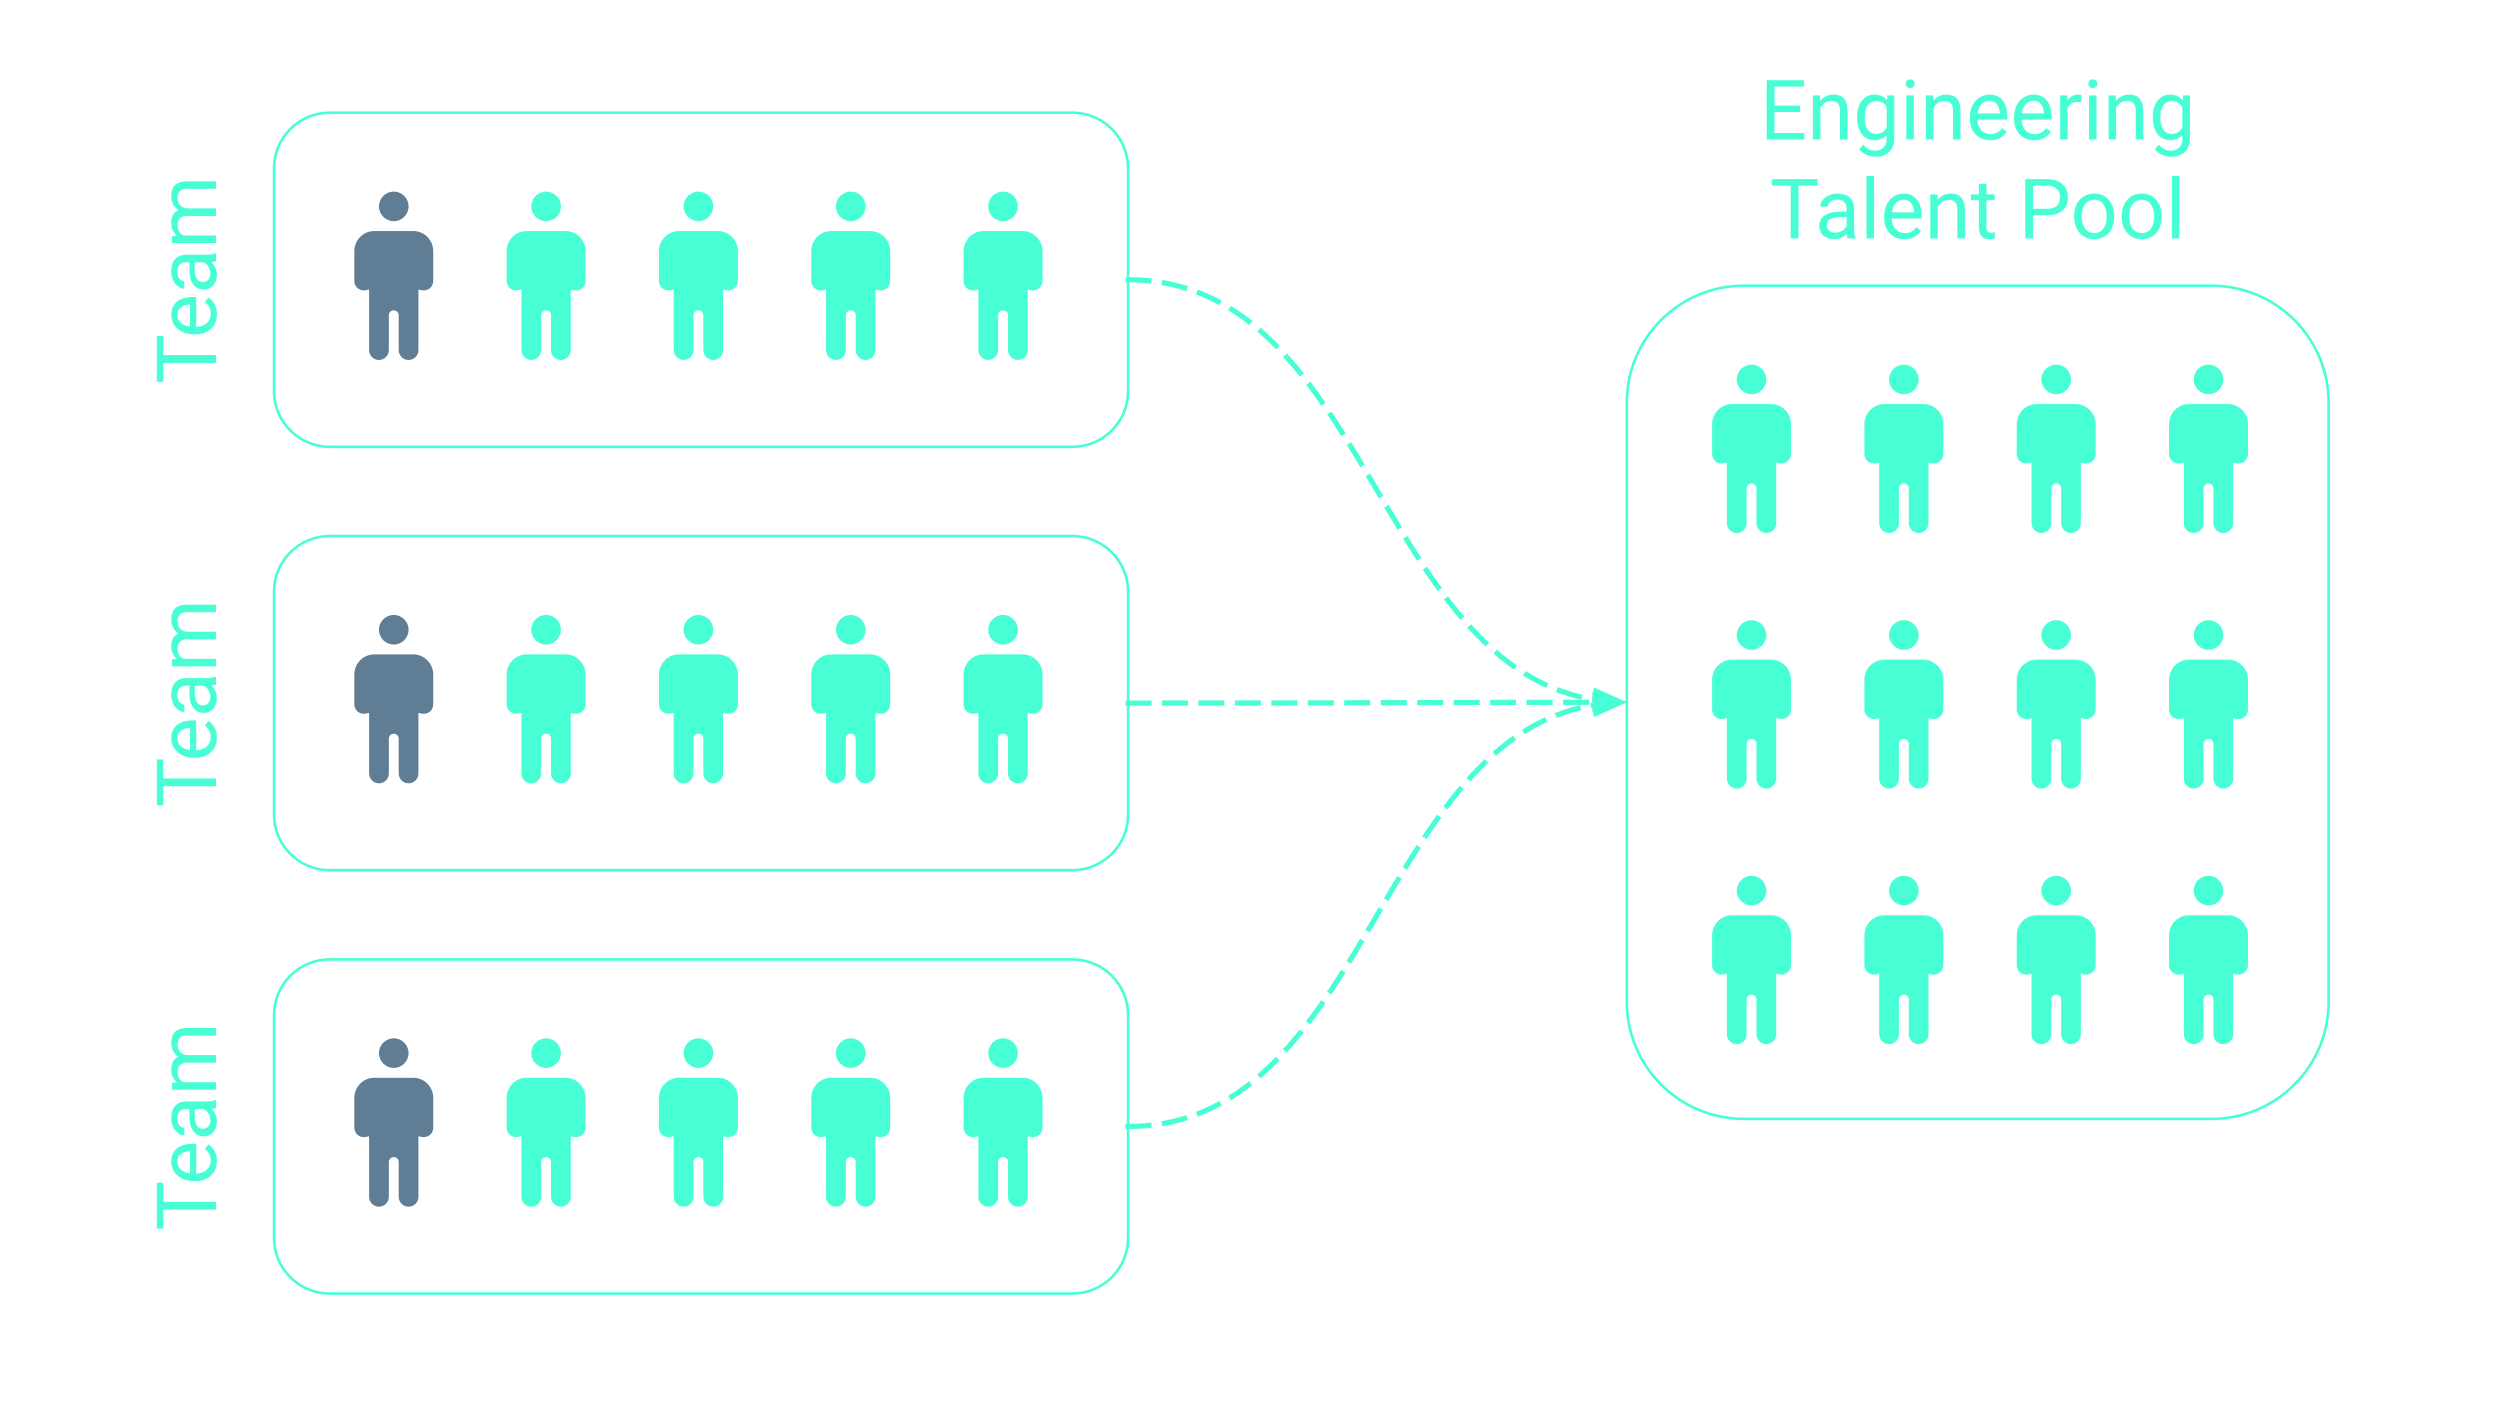 <?xml version="1.0" encoding="utf-8"?>
<svg version="1.1" viewBox="0.0 0.0 960.0 540.0" fill="none" stroke="none" stroke-linecap="square" stroke-miterlimit="10" xmlns="http://www.w3.org/2000/svg">
  <clipPath id="g6b4b12fa62_0_230.0">
    <path d="m0 0l960.0 0l0 540.0l-960.0 0l0 -540.0z" clip-rule="nonzero"/>
  </clipPath>
  <g clip-path="url(#g6b4b12fa62_0_230.0)">
    <path fill="#000000" fill-opacity="0.0" d="m105.222 64.658l0 0c0 -11.811 9.575 -21.386 21.386 -21.386l285.196 0c5.672 0 11.112 2.253 15.122 6.264c4.011 4.011 6.264 9.45 6.264 15.122l0 85.542c0 11.811 -9.575 21.386 -21.386 21.386l-285.196 0l0 0c-11.811 0 -21.386 -9.575 -21.386 -21.386z" fill-rule="evenodd"/>
    <path stroke="#48ffd5" stroke-width="1.0" stroke-linejoin="round" stroke-linecap="butt" d="m105.222 64.658l0 0c0 -11.811 9.575 -21.386 21.386 -21.386l285.196 0c5.672 0 11.112 2.253 15.122 6.264c4.011 4.011 6.264 9.45 6.264 15.122l0 85.542c0 11.811 -9.575 21.386 -21.386 21.386l-285.196 0l0 0c-11.811 0 -21.386 -9.575 -21.386 -21.386z" fill-rule="evenodd"/>
    <path fill="#000000" fill-opacity="0.0" d="m624.706 154.626l0 0c0 -24.805 20.109 -44.914 44.914 -44.914l179.652 0l0 0c11.912 0 23.336 4.732 31.759 13.155c8.423 8.423 13.155 19.847 13.155 31.759l0 230.108c0 24.805 -20.109 44.914 -44.914 44.914l-179.652 0c-24.805 0 -44.914 -20.109 -44.914 -44.914z" fill-rule="evenodd"/>
    <path stroke="#48ffd5" stroke-width="1.0" stroke-linejoin="round" stroke-linecap="butt" d="m624.706 154.626l0 0c0 -24.805 20.109 -44.914 44.914 -44.914l179.652 0l0 0c11.912 0 23.336 4.732 31.759 13.155c8.423 8.423 13.155 19.847 13.155 31.759l0 230.108c0 24.805 -20.109 44.914 -44.914 44.914l-179.652 0c-24.805 0 -44.914 -20.109 -44.914 -44.914z" fill-rule="evenodd"/>
    <path fill="#5f7d95" d="m151.212 73.573c-3.144 0 -5.691 2.547 -5.691 5.687c0 3.134 2.547 5.68 5.691 5.68c3.131 0 5.677 -2.547 5.677 -5.68c0 -3.14 -2.547 -5.687 -5.677 -5.687z" fill-rule="evenodd"/>
    <path fill="#5f7d95" d="m143.632 88.728c-4.181 0 -7.576 3.526 -7.576 7.707l0 11.367c0 1.993 1.386 3.711 3.708 3.711c0.597 0 1.255 -0.114 1.97 -0.366l0 23.298c0 2.09 1.698 3.788 3.788 3.788c2.094 0 3.792 -1.698 3.792 -3.788l0 -13.387c0 -1.05 0.846 -1.889 1.899 -1.889c1.04 0 1.889 0.839 1.889 1.889l0 13.387c0 2.09 1.698 3.788 3.788 3.788c2.09 0 3.788 -1.698 3.788 -3.788l0 -23.298c0.715 0.252 1.376 0.366 1.973 0.366c2.322 0 3.718 -1.718 3.718 -3.711l0 -11.367c0 -4.18 -3.406 -7.707 -7.58 -7.707z" fill-rule="evenodd"/>
    <path fill="#48ffd5" d="m209.703 73.573c-3.144 0 -5.691 2.547 -5.691 5.687c0 3.134 2.547 5.68 5.691 5.68c3.131 0 5.677 -2.547 5.677 -5.68c0 -3.14 -2.547 -5.687 -5.677 -5.687z" fill-rule="evenodd"/>
    <path fill="#48ffd5" d="m202.124 88.728c-4.181 0 -7.576 3.526 -7.576 7.707l0 11.367c0 1.993 1.386 3.711 3.708 3.711c0.597 0 1.255 -0.114 1.97 -0.366l0 23.298c0 2.09 1.698 3.788 3.788 3.788c2.094 0 3.792 -1.698 3.792 -3.788l0 -13.387c0 -1.05 0.846 -1.889 1.899 -1.889c1.04 0 1.889 0.839 1.889 1.889l0 13.387c0 2.09 1.698 3.788 3.788 3.788c2.09 0 3.788 -1.698 3.788 -3.788l0 -23.298c0.715 0.252 1.376 0.366 1.973 0.366c2.322 0 3.718 -1.718 3.718 -3.711l0 -11.367c0 -4.18 -3.406 -7.707 -7.58 -7.707z" fill-rule="evenodd"/>
    <path fill="#48ffd5" d="m268.195 73.573c-3.144 0 -5.691 2.547 -5.691 5.687c0 3.134 2.547 5.68 5.691 5.68c3.131 0 5.677 -2.547 5.677 -5.68c0 -3.14 -2.547 -5.687 -5.677 -5.687z" fill-rule="evenodd"/>
    <path fill="#48ffd5" d="m260.615 88.728c-4.181 0 -7.576 3.526 -7.576 7.707l0 11.367c0 1.993 1.386 3.711 3.708 3.711c0.597 0 1.255 -0.114 1.97 -0.366l0 23.298c0 2.09 1.698 3.788 3.788 3.788c2.094 0 3.792 -1.698 3.792 -3.788l0 -13.387c0 -1.05 0.846 -1.889 1.899 -1.889c1.04 0 1.889 0.839 1.889 1.889l0 13.387c0 2.09 1.698 3.788 3.788 3.788c2.09 0 3.788 -1.698 3.788 -3.788l0 -23.298c0.715 0.252 1.376 0.366 1.973 0.366c2.322 0 3.718 -1.718 3.718 -3.711l0 -11.367c0 -4.18 -3.406 -7.707 -7.58 -7.707z" fill-rule="evenodd"/>
    <path fill="#48ffd5" d="m385.178 73.572c-3.144 0 -5.691 2.547 -5.691 5.687c0 3.134 2.547 5.68 5.691 5.68c3.131 0 5.677 -2.547 5.677 -5.68c0 -3.14 -2.547 -5.687 -5.677 -5.687z" fill-rule="evenodd"/>
    <path fill="#48ffd5" d="m377.598 88.727c-4.181 0 -7.576 3.526 -7.576 7.707l0 11.367c0 1.993 1.386 3.711 3.708 3.711c0.597 0 1.255 -0.114 1.97 -0.366l0 23.298c0 2.09 1.698 3.788 3.788 3.788c2.094 0 3.792 -1.698 3.792 -3.788l0 -13.387c0 -1.05 0.846 -1.889 1.899 -1.889c1.04 0 1.889 0.839 1.889 1.889l0 13.387c0 2.09 1.698 3.788 3.788 3.788c2.09 0 3.788 -1.698 3.788 -3.788l0 -23.298c0.715 0.252 1.376 0.366 1.973 0.366c2.322 0 3.718 -1.718 3.718 -3.711l0 -11.367c0 -4.18 -3.406 -7.707 -7.58 -7.707z" fill-rule="evenodd"/>
    <path fill="#48ffd5" d="m326.686 73.572c-3.144 0 -5.691 2.547 -5.691 5.687c0 3.134 2.547 5.68 5.691 5.68c3.131 0 5.677 -2.547 5.677 -5.68c0 -3.14 -2.547 -5.687 -5.677 -5.687z" fill-rule="evenodd"/>
    <path fill="#48ffd5" d="m319.107 88.727c-4.181 0 -7.576 3.526 -7.576 7.707l0 11.367c0 1.993 1.386 3.711 3.708 3.711c0.597 0 1.255 -0.114 1.97 -0.366l0 23.298c0 2.09 1.698 3.788 3.788 3.788c2.094 0 3.792 -1.698 3.792 -3.788l0 -13.387c0 -1.05 0.846 -1.889 1.899 -1.889c1.04 0 1.889 0.839 1.889 1.889l0 13.387c0 2.09 1.698 3.788 3.788 3.788c2.09 0 3.788 -1.698 3.788 -3.788l0 -23.298c0.715 0.252 1.376 0.366 1.973 0.366c2.322 0 3.718 -1.718 3.718 -3.711l0 -11.367c0 -4.18 -3.406 -7.707 -7.58 -7.707z" fill-rule="evenodd"/>
    <path fill="#000000" fill-opacity="0.0" d="m43.249 171.453l0 -128.063l64.63 0l0 128.063z" fill-rule="evenodd"/>
    <path fill="#48ffd5" d="m62.688 129.038l0 7.312l20.281 0l0 2.984l-20.281 0l0 7.297l-2.469 0l0 -17.594l2.469 0zm20.594 -8.391q0 3.438 -2.25 5.594q-2.266 2.156 -6.047 2.156l-0.531 0q-2.516 0 -4.484 -0.953q-1.984 -0.969 -3.094 -2.688q-1.125 -1.734 -1.125 -3.75q0 -3.297 2.172 -5.125q2.172 -1.828 6.219 -1.828l1.203 0l0 11.453q2.5 -0.062 4.047 -1.453q1.531 -1.406 1.531 -3.562q0 -1.531 -0.625 -2.594q-0.625 -1.062 -1.656 -1.859l1.375 -1.766q3.266 2.125 3.266 6.375zm-15.156 0.359q0 1.75 1.281 2.938q1.266 1.188 3.562 1.469l0 -8.469l-0.219 0q-2.203 0.125 -3.406 1.188q-1.219 1.062 -1.219 2.875zm14.844 -20.734q-0.5 0.25 -1.781 0.406q2.094 2.016 2.094 4.812q0 2.5 -1.406 4.109q-1.422 1.594 -3.594 1.594q-2.641 0 -4.094 -2.0q-1.469 -2.016 -1.469 -5.656l0 -2.812l-1.328 0q-1.516 0 -2.406 0.906q-0.906 0.906 -0.906 2.672q0 1.547 0.781 2.594q0.781 1.047 1.891 1.047l0 2.906q-1.266 0 -2.438 -0.891q-1.188 -0.906 -1.875 -2.438q-0.688 -1.547 -0.688 -3.391q0 -2.922 1.469 -4.578q1.453 -1.656 4.016 -1.719l7.781 0q2.328 0 3.703 -0.594l0.25 0l0 3.031zm-2.203 4.797q0 -1.359 -0.703 -2.578q-0.703 -1.219 -1.828 -1.766l-3.469 0l0 2.266q0 5.312 3.109 5.312q1.359 0 2.125 -0.906q0.766 -0.906 0.766 -2.328zm-14.703 -14.484l1.875 -0.078q-2.188 -1.859 -2.188 -5.016q0 -3.547 2.719 -4.828q-1.219 -0.844 -1.969 -2.188q-0.75 -1.359 -0.75 -3.203q0 -5.562 5.891 -5.656l11.328 0l0 2.891l-11.156 0q-1.812 0 -2.703 0.828q-0.906 0.828 -0.906 2.781q0 1.609 0.969 2.672q0.953 1.062 2.578 1.234l11.219 0l0 2.906l-11.078 0q-3.688 0 -3.688 3.609q0 2.844 2.422 3.891l12.344 0l0 2.891l-16.906 0l0 -2.734z" fill-rule="nonzero"/>
    <path fill="#48ffd5" d="m731.088 140.017c-3.144 0 -5.691 2.547 -5.691 5.687c0 3.134 2.547 5.68 5.691 5.68c3.131 0 5.677 -2.547 5.677 -5.68c0 -3.14 -2.547 -5.687 -5.677 -5.687z" fill-rule="evenodd"/>
    <path fill="#48ffd5" d="m723.508 155.172c-4.181 0 -7.576 3.526 -7.576 7.707l0 11.367c0 1.993 1.386 3.711 3.708 3.711c0.597 0 1.255 -0.114 1.97 -0.366l0 23.298c0 2.09 1.698 3.788 3.788 3.788c2.094 0 3.792 -1.698 3.792 -3.788l0 -13.387c0 -1.05 0.846 -1.889 1.899 -1.889c1.04 0 1.889 0.839 1.889 1.889l0 13.387c0 2.09 1.698 3.788 3.788 3.788c2.09 0 3.788 -1.698 3.788 -3.788l0 -23.298c0.715 0.252 1.376 0.366 1.973 0.366c2.322 0 3.718 -1.718 3.718 -3.711l0 -11.367c0 -4.18 -3.406 -7.707 -7.58 -7.707z" fill-rule="evenodd"/>
    <path fill="#48ffd5" d="m789.578 140.017c-3.144 0 -5.691 2.547 -5.691 5.687c0 3.134 2.547 5.68 5.691 5.68c3.131 0 5.677 -2.547 5.677 -5.68c0 -3.14 -2.547 -5.687 -5.677 -5.687z" fill-rule="evenodd"/>
    <path fill="#48ffd5" d="m781.998 155.172c-4.181 0 -7.576 3.526 -7.576 7.707l0 11.367c0 1.993 1.386 3.711 3.708 3.711c0.597 0 1.255 -0.114 1.97 -0.366l0 23.298c0 2.09 1.698 3.788 3.788 3.788c2.094 0 3.792 -1.698 3.792 -3.788l0 -13.387c0 -1.05 0.846 -1.889 1.899 -1.889c1.04 0 1.889 0.839 1.889 1.889l0 13.387c0 2.09 1.698 3.788 3.788 3.788c2.09 0 3.788 -1.698 3.788 -3.788l0 -23.298c0.715 0.252 1.376 0.366 1.973 0.366c2.322 0 3.718 -1.718 3.718 -3.711l0 -11.367c0 -4.18 -3.406 -7.707 -7.58 -7.707z" fill-rule="evenodd"/>
    <path fill="#48ffd5" d="m848.068 140.017c-3.144 0 -5.691 2.547 -5.691 5.687c0 3.134 2.547 5.68 5.691 5.68c3.131 0 5.677 -2.547 5.677 -5.68c0 -3.14 -2.547 -5.687 -5.677 -5.687z" fill-rule="evenodd"/>
    <path fill="#48ffd5" d="m840.489 155.172c-4.181 0 -7.576 3.526 -7.576 7.707l0 11.367c0 1.993 1.386 3.711 3.708 3.711c0.597 0 1.255 -0.114 1.97 -0.366l0 23.298c0 2.09 1.698 3.788 3.788 3.788c2.094 0 3.792 -1.698 3.792 -3.788l0 -13.387c0 -1.05 0.846 -1.889 1.899 -1.889c1.04 0 1.889 0.839 1.889 1.889l0 13.387c0 2.09 1.698 3.788 3.788 3.788c2.09 0 3.788 -1.698 3.788 -3.788l0 -23.298c0.715 0.252 1.376 0.366 1.973 0.366c2.322 0 3.718 -1.718 3.718 -3.711l0 -11.367c0 -4.18 -3.406 -7.707 -7.58 -7.707z" fill-rule="evenodd"/>
    <path fill="#000000" fill-opacity="0.0" d="m632.311 13.828l254.268 0l0 64.63l-254.268 0z" fill-rule="evenodd"/>
    <path fill="#48ffd5" d="m691.281 43.032l-9.859 0l0 8.062l11.453 0l0 2.453l-14.453 0l0 -22.75l14.297 0l0 2.469l-11.297 0l0 7.312l9.859 0l0 2.453zm7.609 -6.391l0.094 2.125q1.938 -2.438 5.062 -2.438q5.359 0 5.406 6.047l0 11.172l-2.891 0l0 -11.188q-0.016 -1.828 -0.844 -2.703q-0.812 -0.875 -2.547 -0.875q-1.406 0 -2.469 0.75q-1.062 0.75 -1.656 1.969l0 12.047l-2.891 0l0 -16.906l2.734 0zm14.234 8.312q0 -3.953 1.828 -6.281q1.828 -2.344 4.844 -2.344q3.094 0 4.828 2.188l0.141 -1.875l2.641 0l0 16.5q0 3.281 -1.953 5.172q-1.938 1.891 -5.219 1.891q-1.828 0 -3.578 -0.781q-1.75 -0.781 -2.672 -2.141l1.5 -1.734q1.859 2.297 4.547 2.297q2.109 0 3.281 -1.188q1.188 -1.188 1.188 -3.344l0 -1.453q-1.734 2.0 -4.734 2.0q-2.969 0 -4.812 -2.391q-1.828 -2.391 -1.828 -6.516zm2.906 0.328q0 2.859 1.172 4.5q1.172 1.625 3.281 1.625q2.734 0 4.016 -2.484l0 -7.719q-1.328 -2.422 -3.984 -2.422q-2.109 0 -3.297 1.641q-1.188 1.641 -1.188 4.859zm18.875 8.266l-2.891 0l0 -16.906l2.891 0l0 16.906zm-3.125 -21.391q0 -0.703 0.422 -1.188q0.438 -0.484 1.281 -0.484q0.844 0 1.281 0.484q0.438 0.484 0.438 1.188q0 0.703 -0.438 1.172q-0.438 0.469 -1.281 0.469q-0.844 0 -1.281 -0.469q-0.422 -0.469 -0.422 -1.172zm10.484 4.484l0.094 2.125q1.938 -2.438 5.062 -2.438q5.359 0 5.406 6.047l0 11.172l-2.891 0l0 -11.188q-0.016 -1.828 -0.844 -2.703q-0.812 -0.875 -2.547 -0.875q-1.406 0 -2.469 0.75q-1.062 0.75 -1.656 1.969l0 12.047l-2.891 0l0 -16.906l2.734 0zm21.937 17.219q-3.438 0 -5.594 -2.25q-2.156 -2.266 -2.156 -6.047l0 -0.531q0 -2.516 0.953 -4.484q0.969 -1.984 2.688 -3.094q1.734 -1.125 3.75 -1.125q3.297 0 5.125 2.172q1.828 2.172 1.828 6.219l0 1.203l-11.453 0q0.062 2.5 1.453 4.047q1.406 1.531 3.562 1.531q1.531 0 2.594 -0.625q1.062 -0.625 1.859 -1.656l1.766 1.375q-2.125 3.266 -6.375 3.266zm-0.359 -15.156q-1.75 0 -2.938 1.281q-1.187 1.266 -1.469 3.562l8.469 0l0 -0.219q-0.125 -2.203 -1.188 -3.406q-1.062 -1.219 -2.875 -1.219zm17.312 15.156q-3.438 0 -5.594 -2.25q-2.156 -2.266 -2.156 -6.047l0 -0.531q0 -2.516 0.953 -4.484q0.969 -1.984 2.688 -3.094q1.734 -1.125 3.75 -1.125q3.297 0 5.125 2.172q1.828 2.172 1.828 6.219l0 1.203l-11.453 0q0.062 2.5 1.453 4.047q1.406 1.531 3.562 1.531q1.531 0 2.594 -0.625q1.062 -0.625 1.859 -1.656l1.766 1.375q-2.125 3.266 -6.375 3.266zm-0.359 -15.156q-1.75 0 -2.938 1.281q-1.188 1.266 -1.469 3.562l8.469 0l0 -0.219q-0.125 -2.203 -1.188 -3.406q-1.062 -1.219 -2.875 -1.219zm18.469 0.531q-0.656 -0.109 -1.422 -0.109q-2.844 0 -3.859 2.422l0 12.0l-2.891 0l0 -16.906l2.812 0l0.047 1.953q1.422 -2.266 4.031 -2.266q0.844 0 1.281 0.219l0 2.688zm5.797 14.312l-2.891 0l0 -16.906l2.891 0l0 16.906zm-3.125 -21.391q0 -0.703 0.422 -1.188q0.438 -0.484 1.281 -0.484q0.844 0 1.281 0.484q0.438 0.484 0.438 1.188q0 0.703 -0.438 1.172q-0.438 0.469 -1.281 0.469q-0.844 0 -1.281 -0.469q-0.422 -0.469 -0.422 -1.172zm10.484 4.484l0.094 2.125q1.938 -2.438 5.062 -2.438q5.359 0 5.406 6.047l0 11.172l-2.891 0l0 -11.188q-0.016 -1.828 -0.844 -2.703q-0.812 -0.875 -2.547 -0.875q-1.406 0 -2.469 0.75q-1.062 0.75 -1.656 1.969l0 12.047l-2.891 0l0 -16.906l2.734 0zm14.234 8.312q0 -3.953 1.828 -6.281q1.828 -2.344 4.844 -2.344q3.094 0 4.828 2.188l0.141 -1.875l2.641 0l0 16.5q0 3.281 -1.953 5.172q-1.938 1.891 -5.219 1.891q-1.828 0 -3.578 -0.781q-1.75 -0.781 -2.672 -2.141l1.5 -1.734q1.859 2.297 4.547 2.297q2.109 0 3.281 -1.188q1.188 -1.188 1.188 -3.344l0 -1.453q-1.734 2.0 -4.734 2.0q-2.969 0 -4.812 -2.391q-1.828 -2.391 -1.828 -6.516zm2.906 0.328q0 2.859 1.172 4.5q1.172 1.625 3.281 1.625q2.734 0 4.016 -2.484l0 -7.719q-1.328 -2.422 -3.984 -2.422q-2.109 0 -3.297 1.641q-1.188 1.641 -1.188 4.859z" fill-rule="nonzero"/>
    <path fill="#48ffd5" d="m697.937 71.267l-7.312 0l0 20.281l-2.984 0l0 -20.281l-7.297 0l0 -2.469l17.594 0l0 2.469zm11.594 20.281q-0.25 -0.5 -0.406 -1.781q-2.016 2.094 -4.812 2.094q-2.5 0 -4.109 -1.406q-1.594 -1.422 -1.594 -3.594q0 -2.641 2.0 -4.094q2.016 -1.469 5.656 -1.469l2.812 0l0 -1.328q0 -1.516 -0.906 -2.406q-0.906 -0.906 -2.672 -0.906q-1.547 0 -2.594 0.781q-1.047 0.781 -1.047 1.891l-2.906 0q0 -1.266 0.891 -2.438q0.906 -1.188 2.438 -1.875q1.547 -0.688 3.391 -0.688q2.922 0 4.578 1.469q1.656 1.453 1.719 4.016l0 7.781q0 2.328 0.594 3.703l0 0.25l-3.031 0zm-4.797 -2.203q1.359 0 2.578 -0.703q1.219 -0.703 1.766 -1.828l0 -3.469l-2.266 0q-5.312 0 -5.312 3.109q0 1.359 0.906 2.125q0.906 0.766 2.328 0.766zm14.906 2.203l-2.891 0l0 -24.0l2.891 0l0 24.0zm11.641 0.312q-3.438 0 -5.594 -2.25q-2.156 -2.266 -2.156 -6.047l0 -0.531q0 -2.516 0.953 -4.484q0.969 -1.984 2.688 -3.094q1.734 -1.125 3.75 -1.125q3.297 0 5.125 2.172q1.828 2.172 1.828 6.219l0 1.203l-11.453 0q0.062 2.5 1.453 4.047q1.406 1.531 3.562 1.531q1.531 0 2.594 -0.625q1.062 -0.625 1.859 -1.656l1.766 1.375q-2.125 3.266 -6.375 3.266zm-0.359 -15.156q-1.75 0 -2.938 1.281q-1.188 1.266 -1.469 3.562l8.469 0l0 -0.219q-0.125 -2.203 -1.188 -3.406q-1.062 -1.219 -2.875 -1.219zm13.031 -2.062l0.094 2.125q1.938 -2.438 5.062 -2.438q5.359 0 5.406 6.047l0 11.172l-2.891 0l0 -11.188q-0.016 -1.828 -0.844 -2.703q-0.812 -0.875 -2.547 -0.875q-1.406 0 -2.469 0.75q-1.062 0.75 -1.656 1.969l0 12.047l-2.891 0l0 -16.906l2.734 0zm18.844 -4.094l0 4.094l3.156 0l0 2.234l-3.156 0l0 10.484q0 1.016 0.422 1.531q0.422 0.5 1.438 0.5q0.5 0 1.375 -0.188l0 2.344q-1.141 0.312 -2.219 0.312q-1.938 0 -2.922 -1.172q-0.984 -1.172 -0.984 -3.328l0 -10.484l-3.078 0l0 -2.234l3.078 0l0 -4.094l2.891 0zm17.906 12.094l0 8.906l-3.0 0l0 -22.75l8.391 0q3.734 0 5.844 1.906q2.125 1.906 2.125 5.047q0 3.312 -2.078 5.109q-2.062 1.781 -5.922 1.781l-5.359 0zm0 -2.453l5.391 0q2.406 0 3.688 -1.125q1.281 -1.141 1.281 -3.281q0 -2.031 -1.281 -3.25q-1.281 -1.219 -3.516 -1.266l-5.562 0l0 8.922zm15.766 2.75q0 -2.484 0.969 -4.469q0.984 -1.984 2.719 -3.062q1.75 -1.078 3.984 -1.078q3.453 0 5.578 2.391q2.141 2.391 2.141 6.359l0 0.203q0 2.469 -0.953 4.438q-0.938 1.953 -2.703 3.047q-1.75 1.094 -4.031 1.094q-3.438 0 -5.578 -2.391q-2.125 -2.391 -2.125 -6.328l0 -0.203zm2.906 0.344q0 2.812 1.297 4.516q1.312 1.703 3.5 1.703q2.203 0 3.5 -1.719q1.297 -1.734 1.297 -4.844q0 -2.781 -1.328 -4.5q-1.312 -1.734 -3.5 -1.734q-2.141 0 -3.453 1.703q-1.312 1.703 -1.312 4.875zm15.344 -0.344q0 -2.484 0.969 -4.469q0.984 -1.984 2.719 -3.062q1.75 -1.078 3.984 -1.078q3.453 0 5.578 2.391q2.141 2.391 2.141 6.359l0 0.203q0 2.469 -0.953 4.438q-0.938 1.953 -2.703 3.047q-1.75 1.094 -4.031 1.094q-3.438 0 -5.578 -2.391q-2.125 -2.391 -2.125 -6.328l0 -0.203zm2.906 0.344q0 2.812 1.297 4.516q1.312 1.703 3.5 1.703q2.203 0 3.5 -1.719q1.297 -1.734 1.297 -4.844q0 -2.781 -1.328 -4.5q-1.312 -1.734 -3.5 -1.734q-2.141 0 -3.453 1.703q-1.312 1.703 -1.312 4.875zm19.25 8.266l-2.891 0l0 -24.0l2.891 0l0 24.0z" fill-rule="nonzero"/>
    <path fill="#000000" fill-opacity="0.0" d="m105.222 227.229l0 0c0 -11.811 9.575 -21.386 21.386 -21.386l285.196 0c5.672 0 11.112 2.253 15.122 6.264c4.011 4.011 6.264 9.45 6.264 15.122l0 85.542c0 11.811 -9.575 21.386 -21.386 21.386l-285.196 0l0 0c-11.811 0 -21.386 -9.575 -21.386 -21.386z" fill-rule="evenodd"/>
    <path stroke="#48ffd5" stroke-width="1.0" stroke-linejoin="round" stroke-linecap="butt" d="m105.222 227.229l0 0c0 -11.811 9.575 -21.386 21.386 -21.386l285.196 0c5.672 0 11.112 2.253 15.122 6.264c4.011 4.011 6.264 9.45 6.264 15.122l0 85.542c0 11.811 -9.575 21.386 -21.386 21.386l-285.196 0l0 0c-11.811 0 -21.386 -9.575 -21.386 -21.386z" fill-rule="evenodd"/>
    <path fill="#5f7d95" d="m151.212 236.144c-3.144 0 -5.691 2.547 -5.691 5.687c0 3.134 2.547 5.68 5.691 5.68c3.131 0 5.677 -2.547 5.677 -5.68c0 -3.14 -2.547 -5.687 -5.677 -5.687z" fill-rule="evenodd"/>
    <path fill="#5f7d95" d="m143.632 251.299c-4.181 0 -7.576 3.526 -7.576 7.707l0 11.367c0 1.993 1.386 3.711 3.708 3.711c0.597 0 1.255 -0.114 1.97 -0.366l0 23.298c0 2.09 1.698 3.788 3.788 3.788c2.094 0 3.792 -1.698 3.792 -3.788l0 -13.387c0 -1.05 0.846 -1.889 1.899 -1.889c1.04 0 1.889 0.839 1.889 1.889l0 13.387c0 2.09 1.698 3.788 3.788 3.788c2.09 0 3.788 -1.698 3.788 -3.788l0 -23.298c0.715 0.252 1.376 0.366 1.973 0.366c2.322 0 3.718 -1.718 3.718 -3.711l0 -11.367c0 -4.18 -3.406 -7.707 -7.58 -7.707z" fill-rule="evenodd"/>
    <path fill="#48ffd5" d="m209.703 236.144c-3.144 0 -5.691 2.547 -5.691 5.687c0 3.134 2.547 5.68 5.691 5.68c3.131 0 5.677 -2.547 5.677 -5.68c0 -3.14 -2.547 -5.687 -5.677 -5.687z" fill-rule="evenodd"/>
    <path fill="#48ffd5" d="m202.124 251.299c-4.181 0 -7.576 3.526 -7.576 7.707l0 11.367c0 1.993 1.386 3.711 3.708 3.711c0.597 0 1.255 -0.114 1.97 -0.366l0 23.298c0 2.09 1.698 3.788 3.788 3.788c2.094 0 3.792 -1.698 3.792 -3.788l0 -13.387c0 -1.05 0.846 -1.889 1.899 -1.889c1.04 0 1.889 0.839 1.889 1.889l0 13.387c0 2.09 1.698 3.788 3.788 3.788c2.09 0 3.788 -1.698 3.788 -3.788l0 -23.298c0.715 0.252 1.376 0.366 1.973 0.366c2.322 0 3.718 -1.718 3.718 -3.711l0 -11.367c0 -4.18 -3.406 -7.707 -7.58 -7.707z" fill-rule="evenodd"/>
    <path fill="#48ffd5" d="m268.195 236.144c-3.144 0 -5.691 2.547 -5.691 5.687c0 3.134 2.547 5.68 5.691 5.68c3.131 0 5.677 -2.547 5.677 -5.68c0 -3.14 -2.547 -5.687 -5.677 -5.687z" fill-rule="evenodd"/>
    <path fill="#48ffd5" d="m260.615 251.299c-4.181 0 -7.576 3.526 -7.576 7.707l0 11.367c0 1.993 1.386 3.711 3.708 3.711c0.597 0 1.255 -0.114 1.97 -0.366l0 23.298c0 2.09 1.698 3.788 3.788 3.788c2.094 0 3.792 -1.698 3.792 -3.788l0 -13.387c0 -1.05 0.846 -1.889 1.899 -1.889c1.04 0 1.889 0.839 1.889 1.889l0 13.387c0 2.09 1.698 3.788 3.788 3.788c2.09 0 3.788 -1.698 3.788 -3.788l0 -23.298c0.715 0.252 1.376 0.366 1.973 0.366c2.322 0 3.718 -1.718 3.718 -3.711l0 -11.367c0 -4.18 -3.406 -7.707 -7.58 -7.707z" fill-rule="evenodd"/>
    <path fill="#48ffd5" d="m385.178 236.144c-3.144 0 -5.691 2.547 -5.691 5.687c0 3.134 2.547 5.68 5.691 5.68c3.131 0 5.677 -2.547 5.677 -5.68c0 -3.14 -2.547 -5.687 -5.677 -5.687z" fill-rule="evenodd"/>
    <path fill="#48ffd5" d="m377.598 251.299c-4.181 0 -7.576 3.526 -7.576 7.707l0 11.367c0 1.993 1.386 3.711 3.708 3.711c0.597 0 1.255 -0.114 1.97 -0.366l0 23.298c0 2.09 1.698 3.788 3.788 3.788c2.094 0 3.792 -1.698 3.792 -3.788l0 -13.387c0 -1.05 0.846 -1.889 1.899 -1.889c1.04 0 1.889 0.839 1.889 1.889l0 13.387c0 2.09 1.698 3.788 3.788 3.788c2.09 0 3.788 -1.698 3.788 -3.788l0 -23.298c0.715 0.252 1.376 0.366 1.973 0.366c2.322 0 3.718 -1.718 3.718 -3.711l0 -11.367c0 -4.18 -3.406 -7.707 -7.58 -7.707z" fill-rule="evenodd"/>
    <path fill="#48ffd5" d="m326.686 236.144c-3.144 0 -5.691 2.547 -5.691 5.687c0 3.134 2.547 5.68 5.691 5.68c3.131 0 5.677 -2.547 5.677 -5.68c0 -3.14 -2.547 -5.687 -5.677 -5.687z" fill-rule="evenodd"/>
    <path fill="#48ffd5" d="m319.107 251.299c-4.181 0 -7.576 3.526 -7.576 7.707l0 11.367c0 1.993 1.386 3.711 3.708 3.711c0.597 0 1.255 -0.114 1.97 -0.366l0 23.298c0 2.09 1.698 3.788 3.788 3.788c2.094 0 3.792 -1.698 3.792 -3.788l0 -13.387c0 -1.05 0.846 -1.889 1.899 -1.889c1.04 0 1.889 0.839 1.889 1.889l0 13.387c0 2.09 1.698 3.788 3.788 3.788c2.09 0 3.788 -1.698 3.788 -3.788l0 -23.298c0.715 0.252 1.376 0.366 1.973 0.366c2.322 0 3.718 -1.718 3.718 -3.711l0 -11.367c0 -4.18 -3.406 -7.707 -7.58 -7.707z" fill-rule="evenodd"/>
    <path fill="#000000" fill-opacity="0.0" d="m43.249 334.024l0 -128.063l64.63 0l0 128.063z" fill-rule="evenodd"/>
    <path fill="#48ffd5" d="m62.688 291.61l0 7.312l20.281 0l0 2.984l-20.281 0l0 7.297l-2.469 0l0 -17.594l2.469 0zm20.594 -8.391q0 3.438 -2.25 5.594q-2.266 2.156 -6.047 2.156l-0.531 0q-2.516 0 -4.484 -0.953q-1.984 -0.969 -3.094 -2.688q-1.125 -1.734 -1.125 -3.75q0 -3.297 2.172 -5.125q2.172 -1.828 6.219 -1.828l1.203 0l0 11.453q2.5 -0.062 4.047 -1.453q1.531 -1.406 1.531 -3.562q0 -1.531 -0.625 -2.594q-0.625 -1.062 -1.656 -1.859l1.375 -1.766q3.266 2.125 3.266 6.375zm-15.156 0.359q0 1.75 1.281 2.938q1.266 1.188 3.562 1.469l0 -8.469l-0.219 0q-2.203 0.125 -3.406 1.188q-1.219 1.062 -1.219 2.875zm14.844 -20.734q-0.5 0.25 -1.781 0.406q2.094 2.016 2.094 4.812q0 2.5 -1.406 4.109q-1.422 1.594 -3.594 1.594q-2.641 0 -4.094 -2.0q-1.469 -2.016 -1.469 -5.656l0 -2.812l-1.328 0q-1.516 0 -2.406 0.906q-0.906 0.906 -0.906 2.672q0 1.547 0.781 2.594q0.781 1.047 1.891 1.047l0 2.906q-1.266 0 -2.438 -0.891q-1.188 -0.906 -1.875 -2.438q-0.688 -1.547 -0.688 -3.391q0 -2.922 1.469 -4.578q1.453 -1.656 4.016 -1.719l7.781 0q2.328 0 3.703 -0.594l0.25 0l0 3.031zm-2.203 4.797q0 -1.359 -0.703 -2.578q-0.703 -1.219 -1.828 -1.766l-3.469 0l0 2.266q0 5.312 3.109 5.312q1.359 0 2.125 -0.906q0.766 -0.906 0.766 -2.328zm-14.703 -14.484l1.875 -0.078q-2.188 -1.859 -2.188 -5.016q0 -3.547 2.719 -4.828q-1.219 -0.844 -1.969 -2.188q-0.75 -1.359 -0.75 -3.203q0 -5.562 5.891 -5.656l11.328 0l0 2.891l-11.156 0q-1.812 0 -2.703 0.828q-0.906 0.828 -0.906 2.781q0 1.609 0.969 2.672q0.953 1.062 2.578 1.234l11.219 0l0 2.906l-11.078 0q-3.688 0 -3.688 3.609q0 2.844 2.422 3.891l12.344 0l0 2.891l-16.906 0l0 -2.734z" fill-rule="nonzero"/>
    <path fill="#000000" fill-opacity="0.0" d="m105.222 389.801l0 0c0 -11.811 9.575 -21.386 21.386 -21.386l285.196 0c5.672 0 11.112 2.253 15.122 6.264c4.011 4.011 6.264 9.45 6.264 15.122l0 85.542c0 11.811 -9.575 21.386 -21.386 21.386l-285.196 0l0 0c-11.811 0 -21.386 -9.575 -21.386 -21.386z" fill-rule="evenodd"/>
    <path stroke="#48ffd5" stroke-width="1.0" stroke-linejoin="round" stroke-linecap="butt" d="m105.222 389.801l0 0c0 -11.811 9.575 -21.386 21.386 -21.386l285.196 0c5.672 0 11.112 2.253 15.122 6.264c4.011 4.011 6.264 9.45 6.264 15.122l0 85.542c0 11.811 -9.575 21.386 -21.386 21.386l-285.196 0l0 0c-11.811 0 -21.386 -9.575 -21.386 -21.386z" fill-rule="evenodd"/>
    <path fill="#5f7d95" d="m151.212 398.716c-3.144 0 -5.691 2.547 -5.691 5.687c0 3.134 2.547 5.68 5.691 5.68c3.131 0 5.677 -2.547 5.677 -5.68c0 -3.14 -2.547 -5.687 -5.677 -5.687z" fill-rule="evenodd"/>
    <path fill="#5f7d95" d="m143.632 413.871c-4.181 0 -7.576 3.526 -7.576 7.707l0 11.367c0 1.993 1.386 3.711 3.708 3.711c0.597 0 1.255 -0.114 1.97 -0.366l0 23.298c0 2.09 1.698 3.788 3.788 3.788c2.094 0 3.792 -1.698 3.792 -3.788l0 -13.387c0 -1.05 0.846 -1.889 1.899 -1.889c1.04 0 1.889 0.839 1.889 1.889l0 13.387c0 2.09 1.698 3.788 3.788 3.788c2.09 0 3.788 -1.698 3.788 -3.788l0 -23.298c0.715 0.252 1.376 0.366 1.973 0.366c2.322 0 3.718 -1.718 3.718 -3.711l0 -11.367c0 -4.18 -3.406 -7.707 -7.58 -7.707z" fill-rule="evenodd"/>
    <path fill="#48ffd5" d="m209.703 398.716c-3.144 0 -5.691 2.547 -5.691 5.687c0 3.134 2.547 5.68 5.691 5.68c3.131 0 5.677 -2.547 5.677 -5.68c0 -3.14 -2.547 -5.687 -5.677 -5.687z" fill-rule="evenodd"/>
    <path fill="#48ffd5" d="m202.124 413.871c-4.181 0 -7.576 3.526 -7.576 7.707l0 11.367c0 1.993 1.386 3.711 3.708 3.711c0.597 0 1.255 -0.114 1.97 -0.366l0 23.298c0 2.09 1.698 3.788 3.788 3.788c2.094 0 3.792 -1.698 3.792 -3.788l0 -13.387c0 -1.05 0.846 -1.889 1.899 -1.889c1.04 0 1.889 0.839 1.889 1.889l0 13.387c0 2.09 1.698 3.788 3.788 3.788c2.09 0 3.788 -1.698 3.788 -3.788l0 -23.298c0.715 0.252 1.376 0.366 1.973 0.366c2.322 0 3.718 -1.718 3.718 -3.711l0 -11.367c0 -4.18 -3.406 -7.707 -7.58 -7.707z" fill-rule="evenodd"/>
    <path fill="#48ffd5" d="m268.195 398.716c-3.144 0 -5.691 2.547 -5.691 5.687c0 3.134 2.547 5.68 5.691 5.68c3.131 0 5.677 -2.547 5.677 -5.68c0 -3.14 -2.547 -5.687 -5.677 -5.687z" fill-rule="evenodd"/>
    <path fill="#48ffd5" d="m260.615 413.871c-4.181 0 -7.576 3.526 -7.576 7.707l0 11.367c0 1.993 1.386 3.711 3.708 3.711c0.597 0 1.255 -0.114 1.97 -0.366l0 23.298c0 2.09 1.698 3.788 3.788 3.788c2.094 0 3.792 -1.698 3.792 -3.788l0 -13.387c0 -1.05 0.846 -1.889 1.899 -1.889c1.04 0 1.889 0.839 1.889 1.889l0 13.387c0 2.09 1.698 3.788 3.788 3.788c2.09 0 3.788 -1.698 3.788 -3.788l0 -23.298c0.715 0.252 1.376 0.366 1.973 0.366c2.322 0 3.718 -1.718 3.718 -3.711l0 -11.367c0 -4.18 -3.406 -7.707 -7.58 -7.707z" fill-rule="evenodd"/>
    <path fill="#48ffd5" d="m385.178 398.715c-3.144 0 -5.691 2.547 -5.691 5.687c0 3.134 2.547 5.68 5.691 5.68c3.131 0 5.677 -2.547 5.677 -5.68c0 -3.14 -2.547 -5.687 -5.677 -5.687z" fill-rule="evenodd"/>
    <path fill="#48ffd5" d="m377.598 413.87c-4.181 0 -7.576 3.526 -7.576 7.707l0 11.367c0 1.993 1.386 3.711 3.708 3.711c0.597 0 1.255 -0.114 1.97 -0.366l0 23.298c0 2.09 1.698 3.788 3.788 3.788c2.094 0 3.792 -1.698 3.792 -3.788l0 -13.387c0 -1.05 0.846 -1.889 1.899 -1.889c1.04 0 1.889 0.839 1.889 1.889l0 13.387c0 2.09 1.698 3.788 3.788 3.788c2.09 0 3.788 -1.698 3.788 -3.788l0 -23.298c0.715 0.252 1.376 0.366 1.973 0.366c2.322 0 3.718 -1.718 3.718 -3.711l0 -11.367c0 -4.18 -3.406 -7.707 -7.58 -7.707z" fill-rule="evenodd"/>
    <path fill="#48ffd5" d="m326.686 398.715c-3.144 0 -5.691 2.547 -5.691 5.687c0 3.134 2.547 5.68 5.691 5.68c3.131 0 5.677 -2.547 5.677 -5.68c0 -3.14 -2.547 -5.687 -5.677 -5.687z" fill-rule="evenodd"/>
    <path fill="#48ffd5" d="m319.107 413.87c-4.181 0 -7.576 3.526 -7.576 7.707l0 11.367c0 1.993 1.386 3.711 3.708 3.711c0.597 0 1.255 -0.114 1.97 -0.366l0 23.298c0 2.09 1.698 3.788 3.788 3.788c2.094 0 3.792 -1.698 3.792 -3.788l0 -13.387c0 -1.05 0.846 -1.889 1.899 -1.889c1.04 0 1.889 0.839 1.889 1.889l0 13.387c0 2.09 1.698 3.788 3.788 3.788c2.09 0 3.788 -1.698 3.788 -3.788l0 -23.298c0.715 0.252 1.376 0.366 1.973 0.366c2.322 0 3.718 -1.718 3.718 -3.711l0 -11.367c0 -4.18 -3.406 -7.707 -7.58 -7.707z" fill-rule="evenodd"/>
    <path fill="#000000" fill-opacity="0.0" d="m43.249 496.596l0 -128.063l64.63 0l0 128.063z" fill-rule="evenodd"/>
    <path fill="#48ffd5" d="m62.688 454.181l0 7.312l20.281 0l0 2.984l-20.281 0l0 7.297l-2.469 0l0 -17.594l2.469 0zm20.594 -8.391q0 3.438 -2.25 5.594q-2.266 2.156 -6.047 2.156l-0.531 0q-2.516 0 -4.484 -0.953q-1.984 -0.969 -3.094 -2.688q-1.125 -1.734 -1.125 -3.75q0 -3.297 2.172 -5.125q2.172 -1.828 6.219 -1.828l1.203 0l0 11.453q2.5 -0.062 4.047 -1.453q1.531 -1.406 1.531 -3.562q0 -1.531 -0.625 -2.594q-0.625 -1.062 -1.656 -1.859l1.375 -1.766q3.266 2.125 3.266 6.375zm-15.156 0.359q0 1.75 1.281 2.938q1.266 1.188 3.562 1.469l0 -8.469l-0.219 0q-2.203 0.125 -3.406 1.188q-1.219 1.062 -1.219 2.875zm14.844 -20.734q-0.5 0.25 -1.781 0.406q2.094 2.016 2.094 4.812q0 2.5 -1.406 4.109q-1.422 1.594 -3.594 1.594q-2.641 0 -4.094 -2.0q-1.469 -2.016 -1.469 -5.656l0 -2.812l-1.328 0q-1.516 0 -2.406 0.906q-0.906 0.906 -0.906 2.672q0 1.547 0.781 2.594q0.781 1.047 1.891 1.047l0 2.906q-1.266 0 -2.438 -0.891q-1.188 -0.906 -1.875 -2.438q-0.688 -1.547 -0.688 -3.391q0 -2.922 1.469 -4.578q1.453 -1.656 4.016 -1.719l7.781 0q2.328 0 3.703 -0.594l0.25 0l0 3.031zm-2.203 4.797q0 -1.359 -0.703 -2.578q-0.703 -1.219 -1.828 -1.766l-3.469 0l0 2.266q0 5.312 3.109 5.312q1.359 0 2.125 -0.906q0.766 -0.906 0.766 -2.328zm-14.703 -14.484l1.875 -0.078q-2.188 -1.859 -2.188 -5.016q0 -3.547 2.719 -4.828q-1.219 -0.844 -1.969 -2.188q-0.75 -1.359 -0.75 -3.203q0 -5.562 5.891 -5.656l11.328 0l0 2.891l-11.156 0q-1.812 0 -2.703 0.828q-0.906 0.828 -0.906 2.781q0 1.609 0.969 2.672q0.953 1.062 2.578 1.234l11.219 0l0 2.906l-11.078 0q-3.688 0 -3.688 3.609q0 2.844 2.422 3.891l12.344 0l0 2.891l-16.906 0l0 -2.734z" fill-rule="nonzero"/>
    <path fill="#000000" fill-opacity="0.0" d="m433.19 107.429c47.879 0 71.817 40.559 95.758 81.118c23.941 40.559 47.885 81.118 95.77 81.118" fill-rule="evenodd"/>
    <path stroke="#48ffd5" stroke-width="2.0" stroke-linejoin="round" stroke-linecap="butt" stroke-dasharray="8.0,6.0" d="m433.19 107.429c47.879 0 71.817 40.559 95.758 81.118c11.97 20.28 23.942 40.559 38.906 55.769c7.482 7.605 15.712 13.942 25.065 18.378c4.676 2.218 9.633 3.961 14.917 5.149c1.321 0.297 2.663 0.559 4.025 0.786l0.889 0.141" fill-rule="evenodd"/>
    <path fill="#48ffd5" stroke="#48ffd5" stroke-width="2.0" stroke-linecap="butt" d="m612.505 272.065l9.297 -2.618l-8.805 -3.971z" fill-rule="evenodd"/>
    <path fill="#000000" fill-opacity="0.0" d="m433.19 270.001c47.879 0 71.817 -0.079 95.758 -0.157c23.941 -0.079 47.885 -0.157 95.77 -0.157" fill-rule="evenodd"/>
    <path stroke="#48ffd5" stroke-width="2.0" stroke-linejoin="round" stroke-linecap="butt" stroke-dasharray="8.0,6.0" d="m433.19 270.001c47.879 0 71.817 -0.079 95.758 -0.158c11.97 -0.039 23.942 -0.079 38.906 -0.108c7.482 -0.015 15.712 -0.027 25.065 -0.036c4.676 -0.004 9.633 -0.008 14.917 -0.01l4.881 -9.765625E-4" fill-rule="evenodd"/>
    <path fill="#48ffd5" stroke="#48ffd5" stroke-width="2.0" stroke-linecap="butt" d="m612.719 272.992l9.076 -3.305l-9.077 -3.302z" fill-rule="evenodd"/>
    <path fill="#000000" fill-opacity="0.0" d="m433.19 432.572c47.879 0 71.817 -40.724 95.758 -81.449c23.941 -40.724 47.885 -81.449 95.77 -81.449" fill-rule="evenodd"/>
    <path stroke="#48ffd5" stroke-width="2.0" stroke-linejoin="round" stroke-linecap="butt" stroke-dasharray="8.0,6.0" d="m433.19 432.572c47.879 0 71.817 -40.724 95.758 -81.449c11.97 -20.362 23.942 -40.724 38.906 -55.996c7.482 -7.636 15.712 -13.999 25.065 -18.453c4.676 -2.227 9.633 -3.977 14.917 -5.17c1.321 -0.298 2.663 -0.562 4.025 -0.789l0.89 -0.142" fill-rule="evenodd"/>
    <path fill="#48ffd5" stroke="#48ffd5" stroke-width="2.0" stroke-linecap="butt" d="m612.999 273.867l8.803 -3.974l-9.298 -2.615z" fill-rule="evenodd"/>
    <path fill="#48ffd5" d="m672.6 140.017c-3.144 0 -5.691 2.547 -5.691 5.687c0 3.134 2.547 5.68 5.691 5.68c3.131 0 5.677 -2.547 5.677 -5.68c0 -3.14 -2.547 -5.687 -5.677 -5.687z" fill-rule="evenodd"/>
    <path fill="#48ffd5" d="m665.02 155.172c-4.181 0 -7.576 3.526 -7.576 7.707l0 11.367c0 1.993 1.386 3.711 3.708 3.711c0.597 0 1.255 -0.114 1.97 -0.366l0 23.298c0 2.09 1.698 3.788 3.788 3.788c2.094 0 3.792 -1.698 3.792 -3.788l0 -13.387c0 -1.05 0.846 -1.889 1.899 -1.889c1.04 0 1.889 0.839 1.889 1.889l0 13.387c0 2.09 1.698 3.788 3.788 3.788c2.09 0 3.788 -1.698 3.788 -3.788l0 -23.298c0.715 0.252 1.376 0.366 1.973 0.366c2.322 0 3.718 -1.718 3.718 -3.711l0 -11.367c0 -4.18 -3.406 -7.707 -7.58 -7.707z" fill-rule="evenodd"/>
    <path fill="#48ffd5" d="m731.088 238.161c-3.144 0 -5.691 2.547 -5.691 5.687c0 3.134 2.547 5.68 5.691 5.68c3.131 0 5.677 -2.547 5.677 -5.68c0 -3.14 -2.547 -5.687 -5.677 -5.687z" fill-rule="evenodd"/>
    <path fill="#48ffd5" d="m723.508 253.316c-4.181 0 -7.576 3.526 -7.576 7.707l0 11.367c0 1.993 1.386 3.711 3.708 3.711c0.597 0 1.255 -0.114 1.97 -0.366l0 23.298c0 2.09 1.698 3.788 3.788 3.788c2.094 0 3.792 -1.698 3.792 -3.788l0 -13.387c0 -1.05 0.846 -1.889 1.899 -1.889c1.04 0 1.889 0.839 1.889 1.889l0 13.387c0 2.09 1.698 3.788 3.788 3.788c2.09 0 3.788 -1.698 3.788 -3.788l0 -23.298c0.715 0.252 1.376 0.366 1.973 0.366c2.322 0 3.718 -1.718 3.718 -3.711l0 -11.367c0 -4.18 -3.406 -7.707 -7.58 -7.707z" fill-rule="evenodd"/>
    <path fill="#48ffd5" d="m789.578 238.161c-3.144 0 -5.691 2.547 -5.691 5.687c0 3.134 2.547 5.68 5.691 5.68c3.131 0 5.677 -2.547 5.677 -5.68c0 -3.14 -2.547 -5.687 -5.677 -5.687z" fill-rule="evenodd"/>
    <path fill="#48ffd5" d="m781.998 253.316c-4.181 0 -7.576 3.526 -7.576 7.707l0 11.367c0 1.993 1.386 3.711 3.708 3.711c0.597 0 1.255 -0.114 1.97 -0.366l0 23.298c0 2.09 1.698 3.788 3.788 3.788c2.094 0 3.792 -1.698 3.792 -3.788l0 -13.387c0 -1.05 0.846 -1.889 1.899 -1.889c1.04 0 1.889 0.839 1.889 1.889l0 13.387c0 2.09 1.698 3.788 3.788 3.788c2.09 0 3.788 -1.698 3.788 -3.788l0 -23.298c0.715 0.252 1.376 0.366 1.973 0.366c2.322 0 3.718 -1.718 3.718 -3.711l0 -11.367c0 -4.18 -3.406 -7.707 -7.58 -7.707z" fill-rule="evenodd"/>
    <path fill="#48ffd5" d="m848.068 238.161c-3.144 0 -5.691 2.547 -5.691 5.687c0 3.134 2.547 5.68 5.691 5.68c3.131 0 5.677 -2.547 5.677 -5.68c0 -3.14 -2.547 -5.687 -5.677 -5.687z" fill-rule="evenodd"/>
    <path fill="#48ffd5" d="m840.489 253.316c-4.181 0 -7.576 3.526 -7.576 7.707l0 11.367c0 1.993 1.386 3.711 3.708 3.711c0.597 0 1.255 -0.114 1.97 -0.366l0 23.298c0 2.09 1.698 3.788 3.788 3.788c2.094 0 3.792 -1.698 3.792 -3.788l0 -13.387c0 -1.05 0.846 -1.889 1.899 -1.889c1.04 0 1.889 0.839 1.889 1.889l0 13.387c0 2.09 1.698 3.788 3.788 3.788c2.09 0 3.788 -1.698 3.788 -3.788l0 -23.298c0.715 0.252 1.376 0.366 1.973 0.366c2.322 0 3.718 -1.718 3.718 -3.711l0 -11.367c0 -4.18 -3.406 -7.707 -7.58 -7.707z" fill-rule="evenodd"/>
    <path fill="#48ffd5" d="m672.6 238.161c-3.144 0 -5.691 2.547 -5.691 5.687c0 3.134 2.547 5.68 5.691 5.68c3.131 0 5.677 -2.547 5.677 -5.68c0 -3.14 -2.547 -5.687 -5.677 -5.687z" fill-rule="evenodd"/>
    <path fill="#48ffd5" d="m665.02 253.316c-4.181 0 -7.576 3.526 -7.576 7.707l0 11.367c0 1.993 1.386 3.711 3.708 3.711c0.597 0 1.255 -0.114 1.97 -0.366l0 23.298c0 2.09 1.698 3.788 3.788 3.788c2.094 0 3.792 -1.698 3.792 -3.788l0 -13.387c0 -1.05 0.846 -1.889 1.899 -1.889c1.04 0 1.889 0.839 1.889 1.889l0 13.387c0 2.09 1.698 3.788 3.788 3.788c2.09 0 3.788 -1.698 3.788 -3.788l0 -23.298c0.715 0.252 1.376 0.366 1.973 0.366c2.322 0 3.718 -1.718 3.718 -3.711l0 -11.367c0 -4.18 -3.406 -7.707 -7.58 -7.707z" fill-rule="evenodd"/>
    <path fill="#48ffd5" d="m731.088 336.305c-3.144 0 -5.691 2.547 -5.691 5.687c0 3.134 2.547 5.68 5.691 5.68c3.131 0 5.677 -2.547 5.677 -5.68c0 -3.14 -2.547 -5.687 -5.677 -5.687z" fill-rule="evenodd"/>
    <path fill="#48ffd5" d="m723.508 351.461c-4.181 0 -7.576 3.526 -7.576 7.707l0 11.367c0 1.993 1.386 3.711 3.708 3.711c0.597 0 1.255 -0.114 1.97 -0.366l0 23.298c0 2.09 1.698 3.788 3.788 3.788c2.094 0 3.792 -1.698 3.792 -3.788l0 -13.387c0 -1.05 0.846 -1.889 1.899 -1.889c1.04 0 1.889 0.839 1.889 1.889l0 13.387c0 2.09 1.698 3.788 3.788 3.788c2.09 0 3.788 -1.698 3.788 -3.788l0 -23.298c0.715 0.252 1.376 0.366 1.973 0.366c2.322 0 3.718 -1.718 3.718 -3.711l0 -11.367c0 -4.18 -3.406 -7.707 -7.58 -7.707z" fill-rule="evenodd"/>
    <path fill="#48ffd5" d="m789.578 336.305c-3.144 0 -5.691 2.547 -5.691 5.687c0 3.134 2.547 5.68 5.691 5.68c3.131 0 5.677 -2.547 5.677 -5.68c0 -3.14 -2.547 -5.687 -5.677 -5.687z" fill-rule="evenodd"/>
    <path fill="#48ffd5" d="m781.998 351.461c-4.181 0 -7.576 3.526 -7.576 7.707l0 11.367c0 1.993 1.386 3.711 3.708 3.711c0.597 0 1.255 -0.114 1.97 -0.366l0 23.298c0 2.09 1.698 3.788 3.788 3.788c2.094 0 3.792 -1.698 3.792 -3.788l0 -13.387c0 -1.05 0.846 -1.889 1.899 -1.889c1.04 0 1.889 0.839 1.889 1.889l0 13.387c0 2.09 1.698 3.788 3.788 3.788c2.09 0 3.788 -1.698 3.788 -3.788l0 -23.298c0.715 0.252 1.376 0.366 1.973 0.366c2.322 0 3.718 -1.718 3.718 -3.711l0 -11.367c0 -4.18 -3.406 -7.707 -7.58 -7.707z" fill-rule="evenodd"/>
    <path fill="#48ffd5" d="m848.068 336.305c-3.144 0 -5.691 2.547 -5.691 5.687c0 3.134 2.547 5.68 5.691 5.68c3.131 0 5.677 -2.547 5.677 -5.68c0 -3.14 -2.547 -5.687 -5.677 -5.687z" fill-rule="evenodd"/>
    <path fill="#48ffd5" d="m840.489 351.461c-4.181 0 -7.576 3.526 -7.576 7.707l0 11.367c0 1.993 1.386 3.711 3.708 3.711c0.597 0 1.255 -0.114 1.97 -0.366l0 23.298c0 2.09 1.698 3.788 3.788 3.788c2.094 0 3.792 -1.698 3.792 -3.788l0 -13.387c0 -1.05 0.846 -1.889 1.899 -1.889c1.04 0 1.889 0.839 1.889 1.889l0 13.387c0 2.09 1.698 3.788 3.788 3.788c2.09 0 3.788 -1.698 3.788 -3.788l0 -23.298c0.715 0.252 1.376 0.366 1.973 0.366c2.322 0 3.718 -1.718 3.718 -3.711l0 -11.367c0 -4.18 -3.406 -7.707 -7.58 -7.707z" fill-rule="evenodd"/>
    <path fill="#48ffd5" d="m672.6 336.305c-3.144 0 -5.691 2.547 -5.691 5.687c0 3.134 2.547 5.68 5.691 5.68c3.131 0 5.677 -2.547 5.677 -5.68c0 -3.14 -2.547 -5.687 -5.677 -5.687z" fill-rule="evenodd"/>
    <path fill="#48ffd5" d="m665.02 351.461c-4.181 0 -7.576 3.526 -7.576 7.707l0 11.367c0 1.993 1.386 3.711 3.708 3.711c0.597 0 1.255 -0.114 1.97 -0.366l0 23.298c0 2.09 1.698 3.788 3.788 3.788c2.094 0 3.792 -1.698 3.792 -3.788l0 -13.387c0 -1.05 0.846 -1.889 1.899 -1.889c1.04 0 1.889 0.839 1.889 1.889l0 13.387c0 2.09 1.698 3.788 3.788 3.788c2.09 0 3.788 -1.698 3.788 -3.788l0 -23.298c0.715 0.252 1.376 0.366 1.973 0.366c2.322 0 3.718 -1.718 3.718 -3.711l0 -11.367c0 -4.18 -3.406 -7.707 -7.58 -7.707z" fill-rule="evenodd"/>
  </g>
</svg>